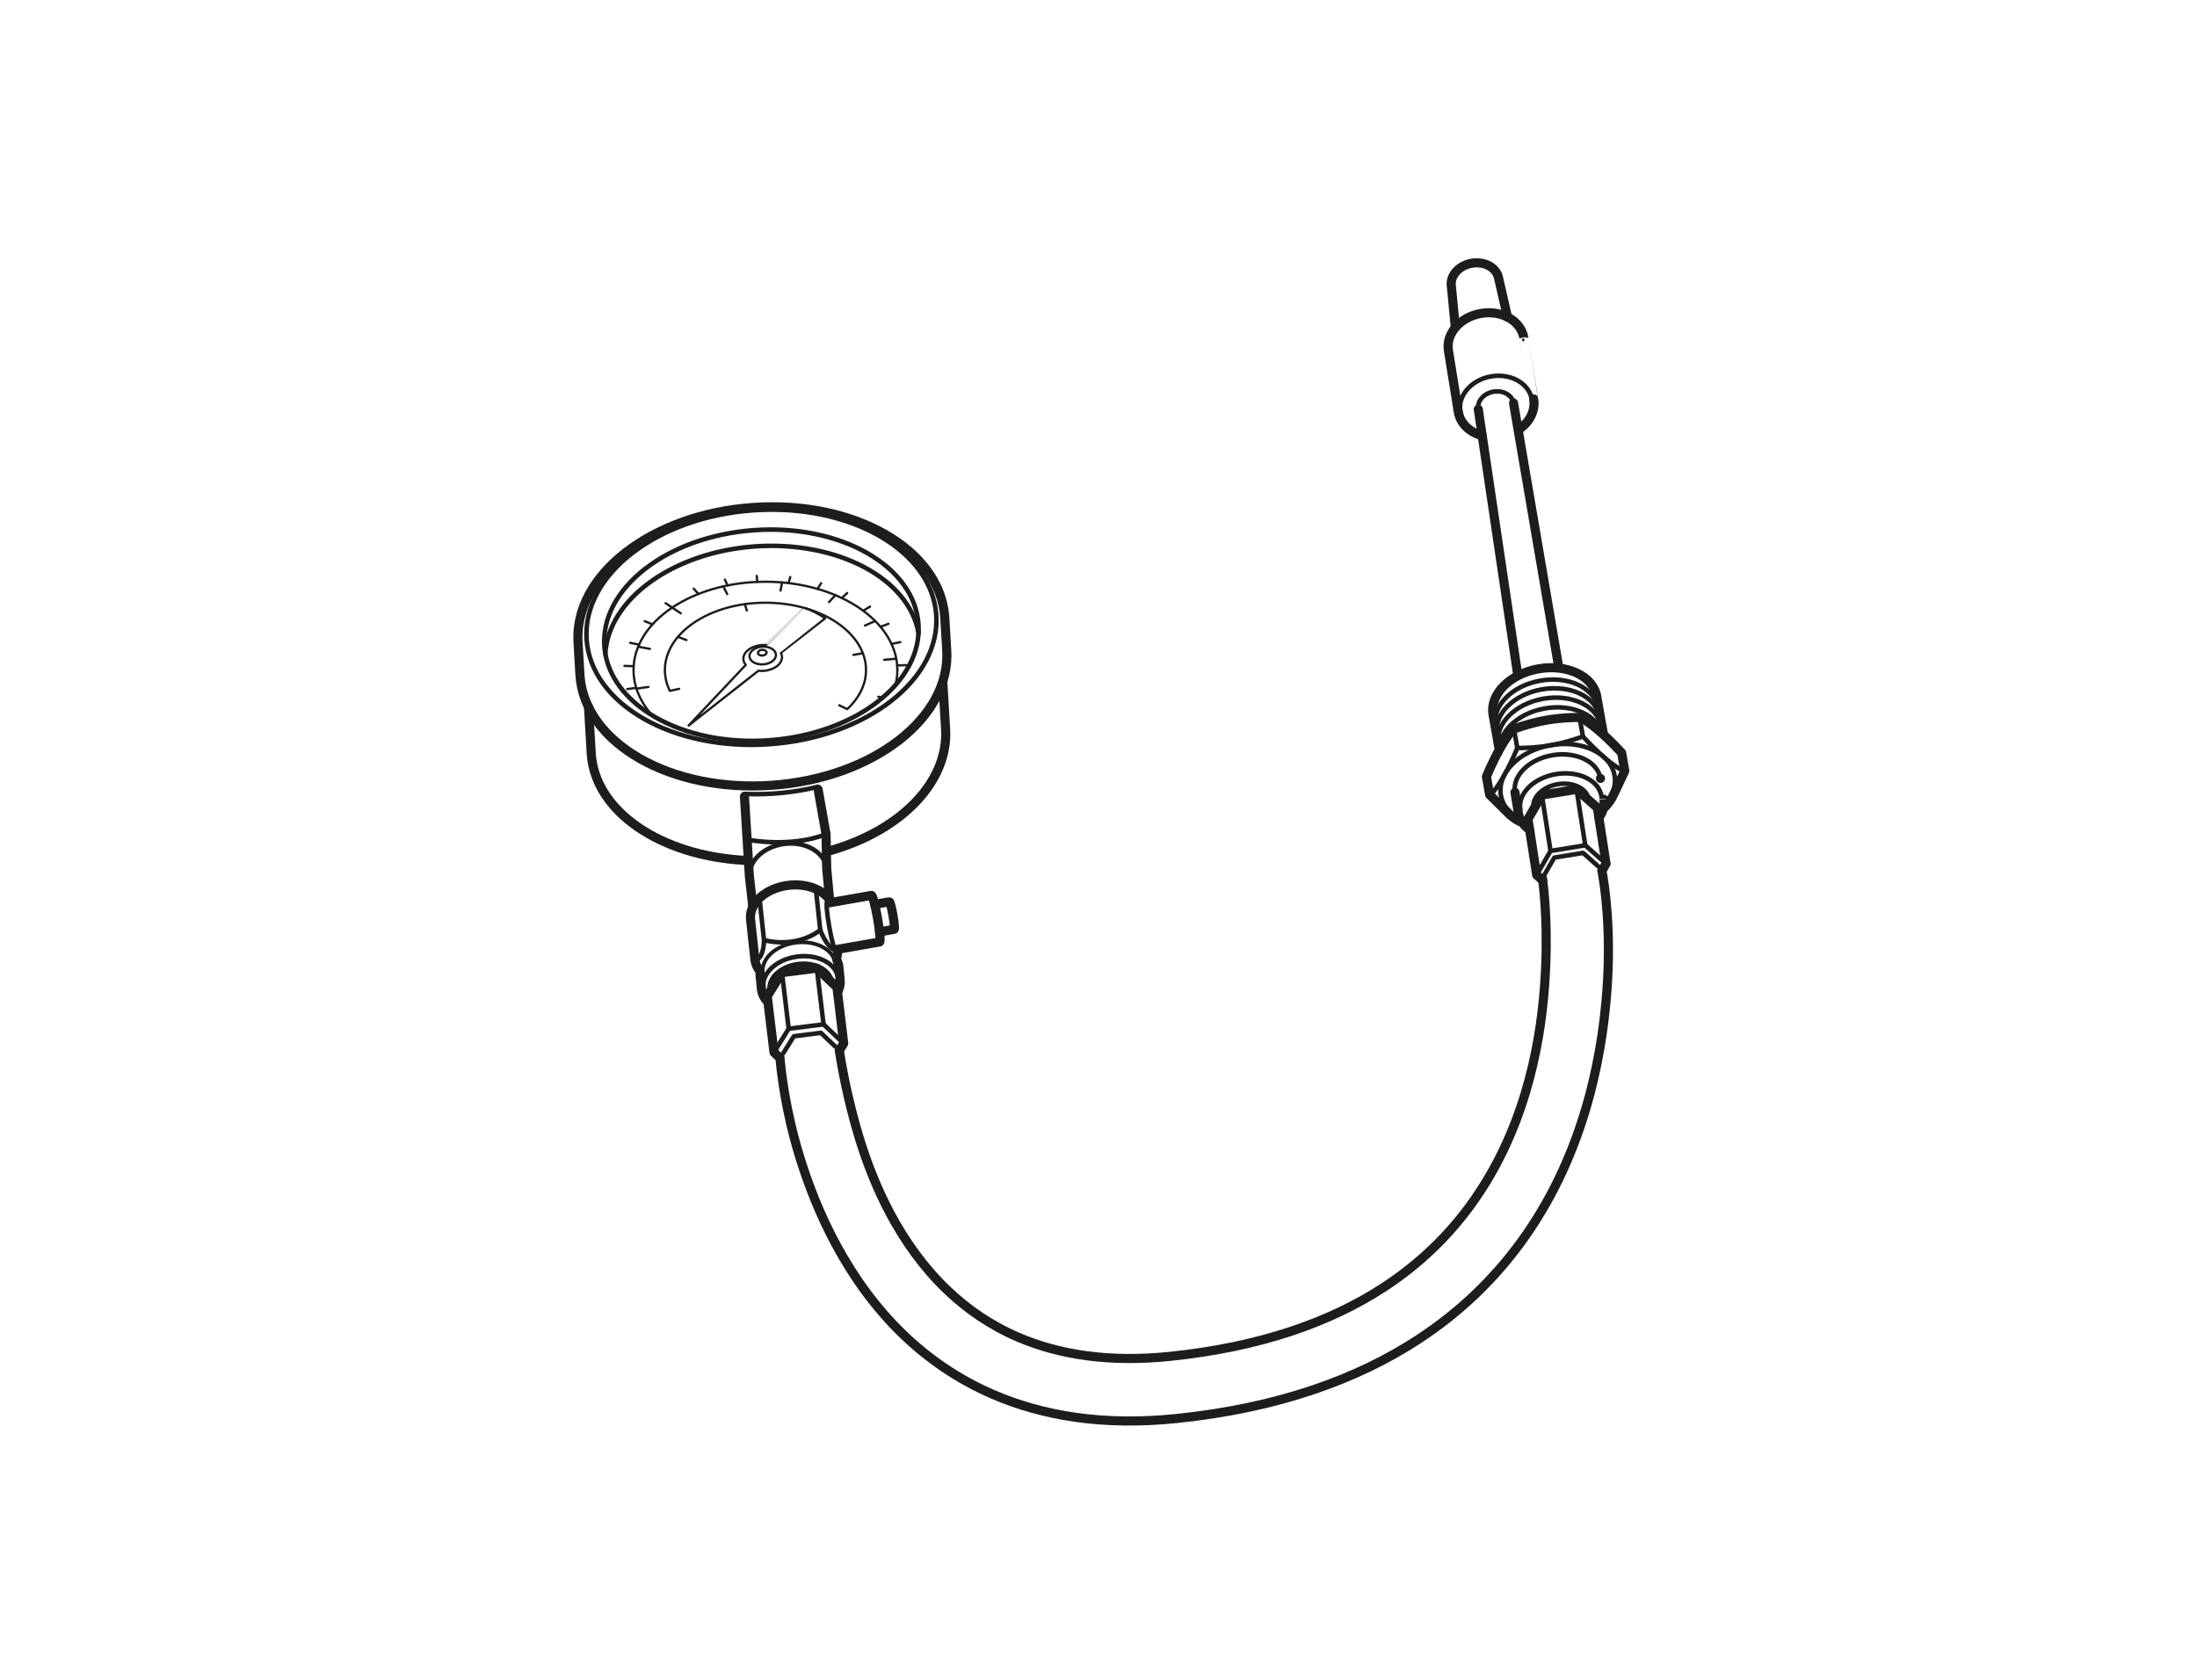 <?xml version="1.0" encoding="UTF-8" standalone="no"?>
<!-- Created with Inkscape (http://www.inkscape.org/) -->

<svg
   xmlns:dc="http://purl.org/dc/elements/1.1/"
   xmlns:cc="http://creativecommons.org/ns#"
   xmlns:rdf="http://www.w3.org/1999/02/22-rdf-syntax-ns#"
   xmlns:svg="http://www.w3.org/2000/svg"
   xmlns="http://www.w3.org/2000/svg"
   xmlns:sodipodi="http://sodipodi.sourceforge.net/DTD/sodipodi-0.dtd"
   xmlns:inkscape="http://www.inkscape.org/namespaces/inkscape"
   version="1.1"
   id="svg2"
   xml:space="preserve"
   width="321.26"
   height="245.669"
   viewBox="0 0 321.26 245.669"
   sodipodi:docname="37104272_Compression Gauge and Adapter.svg"
   inkscape:version="0.92.4 (5da689c313, 2019-01-14)"><defs
     id="defs6"><clipPath
       clipPathUnits="userSpaceOnUse"
       id="clipPath18"><path
         d="M 0,184.252 H 240.945 V 0 H 0 Z"
         id="path16"
         inkscape:connector-curvature="0" /></clipPath></defs><sodipodi:namedview
     pagecolor="#ffffff"
     bordercolor="#666666"
     borderopacity="1"
     objecttolerance="10"
     gridtolerance="10"
     guidetolerance="10"
     inkscape:pageopacity="0"
     inkscape:pageshadow="2"
     inkscape:window-width="640"
     inkscape:window-height="480"
     id="namedview4"
     showgrid="false"
     inkscape:zoom="0.96064089"
     inkscape:cx="160.63"
     inkscape:cy="122.83466"
     inkscape:window-x="0"
     inkscape:window-y="0"
     inkscape:window-maximized="0"
     inkscape:current-layer="g10" /><g
     id="g10"
     inkscape:groupmode="layer"
     inkscape:label="37104272_Compression Gauge and Adapter"
     transform="matrix(1.333,0,0,-1.333,0,245.669)"><g
       id="g12"><g
         id="g14"
         clip-path="url(#clipPath18)"><g
           id="g20"
           transform="translate(83.142,110.665)"><path
             d="m 0,0 -7.602,-5.967 6.271,6.652 c -0.15,0.173 -0.245,0.381 -0.262,0.609 -0.056,0.783 0.848,1.484 2.016,1.567 0.158,0.013 0.332,0.011 0.509,-0.005 -0.001,0 4.235,4.065 4.235,4.065 C 5.935,6.655 6.7,6.272 7.369,5.794 V 5.786 c 0,0 -4.84,-3.799 -4.841,-3.799 C 2.591,1.872 2.632,1.738 2.642,1.595 2.697,0.813 1.794,0.112 0.626,0.028 0.446,0.014 0.249,0.018 0.05,0.04"
             style="fill:none;stroke:#1d1d1b;stroke-width:0.25;stroke-linecap:round;stroke-linejoin:round;stroke-miterlimit:4;stroke-dasharray:none;stroke-opacity:1"
             id="path22"
             inkscape:connector-curvature="0" /></g><g
           id="g24"
           transform="translate(63.611,110.388)"><path
             d="M 0,0 C 0.004,-0.077 0.008,-0.153 0.013,-0.219"
             style="fill:none;stroke:#1d1d1b;stroke-width:0.25;stroke-linecap:round;stroke-linejoin:round;stroke-miterlimit:4;stroke-dasharray:none;stroke-opacity:1"
             id="path26"
             inkscape:connector-curvature="0" /></g><g
           id="g28"
           transform="translate(103.847,113.03)"><path
             d="m 0,0 c 0.528,-7.431 -8.047,-14.097 -19.154,-14.887 -11.107,-0.791 -20.54,4.594 -21.069,12.026 L -40.432,0.7 c -0.529,7.432 8.047,14.099 19.154,14.888 11.107,0.791 20.54,-4.593 21.069,-12.025 C -0.209,3.563 0,0.001 0,0 Z"
             style="fill:none;stroke:#1d1d1b;stroke-width:1;stroke-linecap:round;stroke-linejoin:round;stroke-miterlimit:4;stroke-dasharray:none;stroke-opacity:1"
             id="path30"
             inkscape:connector-curvature="0" /></g><g
           id="g32"
           transform="translate(102.701,116.844)"><path
             d="m 0,0 c -0.504,7.085 -9.498,12.22 -20.087,11.466 -10.59,-0.753 -18.767,-7.109 -18.263,-14.194 0.504,-7.086 9.498,-12.22 20.088,-11.467 C -7.673,-13.442 0.504,-7.086 0,0"
             style="fill:none;stroke:#1d1d1b;stroke-width:0.5;stroke-linecap:round;stroke-linejoin:round;stroke-miterlimit:4;stroke-dasharray:none;stroke-opacity:1"
             id="path34"
             inkscape:connector-curvature="0" /></g><g
           id="g36"
           transform="translate(100.752,115.828)"><path
             d="m 0,0 c 0.453,-6.366 -6.893,-12.075 -16.406,-12.752 -9.513,-0.676 -17.593,3.935 -18.046,10.302 -0.453,6.364 6.892,12.074 16.406,12.75 C -8.533,10.978 -0.453,6.366 0,0 Z"
             style="fill:none;stroke:#1d1d1b;stroke-width:0.5;stroke-linecap:round;stroke-linejoin:round;stroke-miterlimit:4;stroke-dasharray:none;stroke-opacity:1"
             id="path38"
             inkscape:connector-curvature="0" /></g><g
           id="g40"
           transform="translate(100.76,114.839)"><path
             d="M 0,0 C -1.059,6.027 -8.936,10.138 -17.949,9.51 -26.945,8.869 -34.002,3.73 -34.361,-2.253"
             style="fill:none;stroke:#1d1d1b;stroke-width:0.5;stroke-linecap:round;stroke-linejoin:round;stroke-miterlimit:4;stroke-dasharray:none;stroke-opacity:1"
             id="path42"
             inkscape:connector-curvature="0" /></g><g
           id="g44"
           transform="translate(64.849,101.785)"><path
             d="M 0,0 C 0.002,-0.075 0.007,-0.15 0.011,-0.212"
             style="fill:none;stroke:#1d1d1b;stroke-width:0.25;stroke-linecap:round;stroke-linejoin:round;stroke-miterlimit:4;stroke-dasharray:none;stroke-opacity:1"
             id="path46"
             inkscape:connector-curvature="0" /></g><g
           id="g48"
           transform="translate(64.555,106.769)"><path
             d="m 0,0 0.294,-4.985 0.011,-0.211 c 0.447,-6.344 7.61,-11.15 16.783,-11.665"
             style="fill:none;stroke:#1d1d1b;stroke-width:1;stroke-linecap:round;stroke-linejoin:round;stroke-miterlimit:4;stroke-dasharray:none;stroke-opacity:1"
             id="path50"
             inkscape:connector-curvature="0" /></g><g
           id="g52"
           transform="translate(103.435,109.294)"><path
             d="m 0,0 0.294,-4.985 c 0.338,-5.566 -4.558,-10.982 -12.573,-13.316"
             style="fill:none;stroke:#1d1d1b;stroke-width:1;stroke-linecap:round;stroke-linejoin:round;stroke-miterlimit:4;stroke-dasharray:none;stroke-opacity:1"
             id="path54"
             inkscape:connector-curvature="0" /></g><g
           id="g56"
           transform="translate(92.068,69.05)"><path
             d="m 0,0 c 0.243,-1.58 0.885,-5.268 2.127,-9.391 1.602,-5.321 4.466,-11.876 9.685,-16.877 2.157,-2.066 4.722,-3.864 7.775,-5.179 4.473,-1.928 9.967,-2.813 16.706,-2.116 9.971,1.034 17.604,3.775 23.417,7.565 3.961,2.583 7.062,5.645 9.479,8.942 5.746,7.836 7.666,16.985 8.183,24.211 0.428,5.952 -0.036,10.244 -0.237,11.713"
             style="fill:none;stroke:#1d1d1b;stroke-width:1;stroke-linecap:round;stroke-linejoin:round;stroke-miterlimit:4;stroke-dasharray:none;stroke-opacity:1"
             id="path58"
             inkscape:connector-curvature="0" /></g><g
           id="g60"
           transform="translate(175.68,96.943)"><path
             d="m 0,0 c -0.284,1.739 -2.508,2.826 -4.969,2.425 -2.46,-0.4 -4.225,-2.134 -3.942,-3.874"
             style="fill:none;stroke:#1d1d1b;stroke-width:0.5;stroke-linecap:round;stroke-linejoin:round;stroke-miterlimit:4;stroke-dasharray:none;stroke-opacity:1"
             id="path62"
             inkscape:connector-curvature="0" /></g><g
           id="g64"
           transform="translate(175.565,98.895)"><path
             d="M 0,0 C -0.3,1.83 -2.64,2.972 -5.229,2.553 -7.817,2.131 -9.676,0.305 -9.376,-1.526"
             style="fill:none;stroke:#1d1d1b;stroke-width:0.5;stroke-linecap:round;stroke-linejoin:round;stroke-miterlimit:4;stroke-dasharray:none;stroke-opacity:1"
             id="path66"
             inkscape:connector-curvature="0" /></g><g
           id="g68"
           transform="translate(175.565,98.895)"><path
             d="M 0,0 C 0,0 0.37,-2.281 0.37,-2.28 0.48,-2.928 0.313,-3.642 -0.17,-4.318"
             style="fill:none;stroke:#1d1d1b;stroke-width:1;stroke-linecap:round;stroke-linejoin:round;stroke-miterlimit:4;stroke-dasharray:none;stroke-opacity:1"
             id="path70"
             inkscape:connector-curvature="0" /></g><g
           id="g72"
           transform="translate(166.188,97.369)"><path
             d="M 0,0 0.371,-2.279 C 0.492,-3.021 0.947,-3.649 1.609,-4.1"
             style="fill:none;stroke:#1d1d1b;stroke-width:1;stroke-linecap:round;stroke-linejoin:round;stroke-miterlimit:4;stroke-dasharray:none;stroke-opacity:1"
             id="path74"
             inkscape:connector-curvature="0" /></g><g
           id="g76"
           transform="translate(176.179,89.536)"><path
             d="M 0,0 -2.282,2.021 -6.087,1.401 -7.609,-1.237"
             style="fill:none;stroke:#1d1d1b;stroke-width:0.25;stroke-linecap:round;stroke-linejoin:round;stroke-miterlimit:4;stroke-dasharray:none;stroke-opacity:1"
             id="path78"
             inkscape:connector-curvature="0" /></g><g
           id="g80"
           transform="translate(168.569,88.299)"><path
             d="M 0,0 0.662,-0.587"
             style="fill:none;stroke:#1d1d1b;stroke-width:0.417;stroke-linecap:round;stroke-linejoin:round;stroke-miterlimit:4;stroke-dasharray:none;stroke-opacity:1"
             id="path82"
             inkscape:connector-curvature="0" /></g><g
           id="g84"
           transform="translate(175.73,88.757)"><path
             d="M 0,0 0.449,0.778"
             style="fill:none;stroke:#1d1d1b;stroke-width:0.417;stroke-linecap:round;stroke-linejoin:round;stroke-miterlimit:4;stroke-dasharray:none;stroke-opacity:1"
             id="path86"
             inkscape:connector-curvature="0" /></g><g
           id="g88"
           transform="translate(173.898,91.557)"><path
             d="M 0,0 -0.954,6.135"
             style="fill:none;stroke:#1d1d1b;stroke-width:0.5;stroke-linecap:round;stroke-linejoin:round;stroke-miterlimit:4;stroke-dasharray:none;stroke-opacity:1"
             id="path90"
             inkscape:connector-curvature="0" /></g><g
           id="g92"
           transform="translate(170.092,90.937)"><path
             d="M 0,0 -0.954,6.135"
             style="fill:none;stroke:#1d1d1b;stroke-width:0.5;stroke-linecap:round;stroke-linejoin:round;stroke-miterlimit:4;stroke-dasharray:none;stroke-opacity:1"
             id="path94"
             inkscape:connector-curvature="0" /></g><g
           id="g96"
           transform="translate(168.569,88.299)"><path
             d="M 0,0 1.523,2.638 5.329,3.257 7.61,1.237"
             style="fill:none;stroke:#1d1d1b;stroke-width:0.5;stroke-linecap:round;stroke-linejoin:round;stroke-miterlimit:4;stroke-dasharray:none;stroke-opacity:1"
             id="path98"
             inkscape:connector-curvature="0" /></g><g
           id="g100"
           transform="translate(175.73,88.757)"><path
             d="m 0,0 0.449,0.778 -0.953,6.135 -2.282,2.021 -3.805,-0.619 -1.524,-2.64 0.954,-6.133 0.662,-0.587"
             style="fill:none;stroke:#1d1d1b;stroke-width:1;stroke-linecap:round;stroke-linejoin:round;stroke-miterlimit:4;stroke-dasharray:none;stroke-opacity:1"
             id="path102"
             inkscape:connector-curvature="0" /></g><g
           id="g104"
           transform="translate(175.406,89.174)"><path
             d="M 0,0 -1.746,1.546 -4.897,1.034 -4.9,1.033 -6.066,-0.986"
             style="fill:none;stroke:#1d1d1b;stroke-width:0.5;stroke-linecap:round;stroke-linejoin:round;stroke-miterlimit:4;stroke-dasharray:none;stroke-opacity:1"
             id="path106"
             inkscape:connector-curvature="0" /></g><g
           id="g108"
           transform="translate(174.209,96.846)"><path
             d="M 0,0 C -0.345,1.063 -1.779,1.662 -3.31,1.416 -4.922,1.154 -6.094,0.046 -5.995,-1.099"
             style="fill:none;stroke:#1d1d1b;stroke-width:0.5;stroke-linecap:round;stroke-linejoin:round;stroke-miterlimit:4;stroke-dasharray:none;stroke-opacity:1"
             id="path110"
             inkscape:connector-curvature="0" /></g><g
           id="g112"
           transform="translate(173.641,103.499)"><path
             d="M 0,0 -0.339,1.922"
             style="fill:none;stroke:#1d1d1b;stroke-width:0.5;stroke-linecap:round;stroke-linejoin:round;stroke-miterlimit:4;stroke-dasharray:none;stroke-opacity:1"
             id="path114"
             inkscape:connector-curvature="0" /></g><g
           id="g116"
           transform="translate(166.443,102.229)"><path
             d="M 0,0 -0.339,1.922"
             style="fill:none;stroke:#1d1d1b;stroke-width:0.5;stroke-linecap:round;stroke-linejoin:round;stroke-miterlimit:4;stroke-dasharray:none;stroke-opacity:1"
             id="path118"
             inkscape:connector-curvature="0" /></g><g
           id="g120"
           transform="translate(176.8,97.143)"><path
             d="m 0,0 c 0.341,0.722 0.431,1.443 0.311,2.086 -0.43,2.436 -3.569,3.917 -7.013,3.311 -3.443,-0.606 -5.885,-3.073 -5.457,-5.508 0.126,-0.717 0.489,-1.353 1.006,-1.853"
             style="fill:none;stroke:#1d1d1b;stroke-width:0.5;stroke-linecap:round;stroke-linejoin:round;stroke-miterlimit:4;stroke-dasharray:none;stroke-opacity:1"
             id="path122"
             inkscape:connector-curvature="0" /></g><g
           id="g124"
           transform="translate(178.018,99.725)"><path
             d="m 0,0 c 0,0 -0.857,0.442 -2.132,1.562 -1.275,1.123 -2.245,2.212 -2.245,2.212 0,0 -1.707,-0.65 -3.539,-0.973 -1.834,-0.324 -3.659,-0.296 -3.659,-0.296 0,0 -0.539,-1.355 -1.356,-2.846 -0.814,-1.491 -1.467,-2.198 -1.467,-2.198"
             style="fill:none;stroke:#1d1d1b;stroke-width:0.5;stroke-linecap:round;stroke-linejoin:round;stroke-miterlimit:4;stroke-dasharray:none;stroke-opacity:1"
             id="path126"
             inkscape:connector-curvature="0" /></g><g
           id="g128"
           transform="translate(166.698,94.174)"><path
             d="M 0,0 C -0.432,0.219 -0.85,0.514 -1.201,0.864 V 0.863 l -2.087,2.069 -0.351,1.979 c 0,0 0.555,1.396 1.395,2.932 0.841,1.536 1.513,2.263 1.513,2.263 0,0 1.756,0.671 3.645,1.003 1.888,0.334 3.769,0.304 3.769,0.304 0,0 0.882,-0.454 2.195,-1.61 1.314,-1.155 2.314,-2.277 2.314,-2.277 L 11.541,5.547 10.287,2.889 V 2.888 C 10.096,2.474 9.798,2.033 9.404,1.613"
             style="fill:none;stroke:#1d1d1b;stroke-width:1;stroke-linecap:round;stroke-linejoin:round;stroke-miterlimit:4;stroke-dasharray:none;stroke-opacity:1"
             id="path130"
             inkscape:connector-curvature="0" /></g><g
           id="g132"
           transform="translate(164.453,102.111)"><path
             d="m 0,0 -0.668,3.783 0.001,-10e-4 c -0.391,2.222 1.836,4.471 4.979,5.024 3.141,0.554 6.004,-0.797 6.395,-3.018 0,-0.001 0.717,-4.066 0.717,-4.066"
             style="fill:none;stroke:#1d1d1b;stroke-width:1;stroke-linecap:round;stroke-linejoin:round;stroke-miterlimit:4;stroke-dasharray:none;stroke-opacity:1"
             id="path134"
             inkscape:connector-curvature="0" /></g><g
           id="g136"
           transform="translate(175.287,106.636)"><path
             d="M 0,0 C -0.387,2.194 -3.215,3.529 -6.317,2.982 -9.42,2.436 -11.621,0.213 -11.234,-1.98"
             style="fill:none;stroke:#1d1d1b;stroke-width:0.5;stroke-linecap:round;stroke-linejoin:round;stroke-miterlimit:4;stroke-dasharray:none;stroke-opacity:1"
             id="path138"
             inkscape:connector-curvature="0" /></g><g
           id="g140"
           transform="translate(175.449,105.68)"><path
             d="M 0,0 C -0.388,2.194 -3.216,3.529 -6.317,2.982 -9.421,2.435 -11.621,0.213 -11.234,-1.98"
             style="fill:none;stroke:#1d1d1b;stroke-width:0.5;stroke-linecap:round;stroke-linejoin:round;stroke-miterlimit:4;stroke-dasharray:none;stroke-opacity:1"
             id="path142"
             inkscape:connector-curvature="0" /></g><g
           id="g144"
           transform="translate(175.611,104.656)"><path
             d="M 0,0 C -0.386,2.195 -3.216,3.53 -6.317,2.982 -9.419,2.435 -11.622,0.214 -11.234,-1.98"
             style="fill:none;stroke:#1d1d1b;stroke-width:0.5;stroke-linecap:round;stroke-linejoin:round;stroke-miterlimit:4;stroke-dasharray:none;stroke-opacity:1"
             id="path146"
             inkscape:connector-curvature="0" /></g><g
           id="g148"
           transform="translate(175.772,103.59)"><path
             d="M 0,0 C -0.387,2.193 -3.215,3.528 -6.317,2.981 -9.42,2.434 -11.621,0.213 -11.234,-1.981"
             style="fill:none;stroke:#1d1d1b;stroke-width:0.5;stroke-linecap:round;stroke-linejoin:round;stroke-miterlimit:4;stroke-dasharray:none;stroke-opacity:1"
             id="path150"
             inkscape:connector-curvature="0" /></g><g
           id="g152"
           transform="translate(168.044,140.473)"><path
             d="M 0,0 C -0.314,1.777 -2.326,2.906 -4.495,2.525 -6.665,2.142 -8.169,0.391 -7.855,-1.386"
             style="fill:none;stroke:#1d1d1b;stroke-width:0.5;stroke-linecap:round;stroke-linejoin:round;stroke-miterlimit:4;stroke-dasharray:none;stroke-opacity:1"
             id="path154"
             inkscape:connector-curvature="0" /></g><g
           id="g156"
           transform="translate(166.032,140.079)"><path
             d="M 0,0 C -0.154,0.874 -1.145,1.431 -2.213,1.243 -3.28,1.054 -4.022,0.192 -3.868,-0.681"
             style="fill:none;stroke:#1d1d1b;stroke-width:0.5;stroke-linecap:round;stroke-linejoin:round;stroke-miterlimit:4;stroke-dasharray:none;stroke-opacity:1"
             id="path158"
             inkscape:connector-curvature="0" /></g><g
           id="g160"
           transform="translate(162.164,139.397)"><path
             d="M 0,0 4.298,-28.947"
             style="fill:none;stroke:#1d1d1b;stroke-width:1;stroke-linecap:round;stroke-linejoin:round;stroke-miterlimit:4;stroke-dasharray:none;stroke-opacity:1"
             id="path162"
             inkscape:connector-curvature="0" /></g><g
           id="g164"
           transform="translate(166.032,140.079)"><path
             d="M 0,0 4.931,-28.836"
             style="fill:none;stroke:#1d1d1b;stroke-width:1;stroke-linecap:round;stroke-linejoin:round;stroke-miterlimit:4;stroke-dasharray:none;stroke-opacity:1"
             id="path166"
             inkscape:connector-curvature="0" /></g><g
           id="g168"
           transform="translate(167.105,146.968)"><path
             d="M 0,0 C -0.004,0.028 -0.009,0.058 -0.012,0.082"
             style="fill:none;stroke:#1d1d1b;stroke-width:0.25;stroke-linecap:round;stroke-linejoin:round;stroke-miterlimit:4;stroke-dasharray:none;stroke-opacity:1"
             id="path170"
             inkscape:connector-curvature="0" /></g><g
           id="g172"
           transform="translate(166.589,137.162)"><path
             d="m 0,0 c 1.272,0.85 1.857,2.146 1.651,3.366 0,-10e-4 -1.081,6.72 -1.081,6.72 v 0.002 C 0.24,11.956 -1.878,13.146 -4.158,12.743 -6.441,12.341 -8.023,10.5 -7.694,8.631 l 1.083,-6.723 c 0.22,-1.251 1.241,-2.197 2.599,-2.57"
             style="fill:none;stroke:#1d1d1b;stroke-width:1;stroke-linecap:round;stroke-linejoin:round;stroke-miterlimit:4;stroke-dasharray:none;stroke-opacity:1"
             id="path174"
             inkscape:connector-curvature="0" /></g><g
           id="g176"
           transform="translate(165.368,149.51)"><path
             d="M 0,0 -0.967,4.24 C -1.174,5.413 -2.501,6.159 -3.933,5.906 -5.365,5.654 -6.358,4.499 -6.15,3.326 l 0.415,-4.338"
             style="fill:none;stroke:#1d1d1b;stroke-width:1;stroke-linecap:round;stroke-linejoin:round;stroke-miterlimit:4;stroke-dasharray:none;stroke-opacity:1"
             id="path178"
             inkscape:connector-curvature="0" /></g><g
           id="g180"
           transform="translate(92.55,69.813)"><path
             d="M 0,0 -2.209,2.099 -6.034,1.613 -7.647,-0.971"
             style="fill:none;stroke:#1d1d1b;stroke-width:0.25;stroke-linecap:round;stroke-linejoin:round;stroke-miterlimit:4;stroke-dasharray:none;stroke-opacity:1"
             id="path182"
             inkscape:connector-curvature="0" /></g><g
           id="g184"
           transform="translate(84.903,68.843)"><path
             d="M 0,0 0.64,-0.609"
             style="fill:none;stroke:#1d1d1b;stroke-width:0.417;stroke-linecap:round;stroke-linejoin:round;stroke-miterlimit:4;stroke-dasharray:none;stroke-opacity:1"
             id="path186"
             inkscape:connector-curvature="0" /></g><g
           id="g188"
           transform="translate(92.074,69.052)"><path
             d="M 0,0 0.476,0.762"
             style="fill:none;stroke:#1d1d1b;stroke-width:0.417;stroke-linecap:round;stroke-linejoin:round;stroke-miterlimit:4;stroke-dasharray:none;stroke-opacity:1"
             id="path190"
             inkscape:connector-curvature="0" /></g><g
           id="g192"
           transform="translate(90.342,71.912)"><path
             d="M 0,0 -0.739,6.164"
             style="fill:none;stroke:#1d1d1b;stroke-width:0.5;stroke-linecap:round;stroke-linejoin:round;stroke-miterlimit:4;stroke-dasharray:none;stroke-opacity:1"
             id="path194"
             inkscape:connector-curvature="0" /></g><g
           id="g196"
           transform="translate(86.517,71.427)"><path
             d="M 0,0 -0.738,6.163"
             style="fill:none;stroke:#1d1d1b;stroke-width:0.5;stroke-linecap:round;stroke-linejoin:round;stroke-miterlimit:4;stroke-dasharray:none;stroke-opacity:1"
             id="path198"
             inkscape:connector-curvature="0" /></g><g
           id="g200"
           transform="translate(84.903,68.843)"><path
             d="M 0,0 1.613,2.585 5.439,3.069 7.647,0.971"
             style="fill:none;stroke:#1d1d1b;stroke-width:0.5;stroke-linecap:round;stroke-linejoin:round;stroke-miterlimit:4;stroke-dasharray:none;stroke-opacity:1"
             id="path202"
             inkscape:connector-curvature="0" /></g><g
           id="g204"
           transform="translate(91.628,69.477)"><path
             d="M 0,0 -1.581,1.502 -4.543,1.125 H -4.545 L -5.7,-0.725"
             style="fill:none;stroke:#1d1d1b;stroke-width:0.5;stroke-linecap:round;stroke-linejoin:round;stroke-miterlimit:4;stroke-dasharray:none;stroke-opacity:1"
             id="path206"
             inkscape:connector-curvature="0" /></g><g
           id="g208"
           transform="translate(175.729,88.757)"><path
             d="m 0,0 c 0.333,-1.799 1.02,-6.524 0.553,-13.043 -0.594,-8.299 -2.895,-18.773 -9.493,-27.775 -2.874,-3.92 -6.556,-7.563 -11.266,-10.633 -6.574,-4.284 -15.181,-7.472 -26.455,-8.64 -8.124,-0.841 -14.737,0.316 -20.126,2.639 -3.849,1.659 -7.087,3.92 -9.806,6.525 -6.155,5.897 -9.619,13.577 -11.508,19.853 -1.472,4.888 -1.938,8.996 -2.074,10.626 l -0.01,-0.075 -0.64,0.607 -0.74,6.164 1.615,2.584 3.824,0.486 2.209,-2.099 0.739,-6.162 -0.476,-0.764"
             style="fill:none;stroke:#1d1d1b;stroke-width:1;stroke-linecap:round;stroke-linejoin:round;stroke-miterlimit:4;stroke-dasharray:none;stroke-opacity:1"
             id="path210"
             inkscape:connector-curvature="0" /></g><g
           id="g212"
           transform="translate(91.249,76.548)"><path
             d="M 0,0 C -0.169,1.331 -1.832,2.216 -3.714,1.978 -5.596,1.738 -6.984,0.465 -6.815,-0.865"
             style="fill:none;stroke:#1d1d1b;stroke-width:0.5;stroke-linecap:round;stroke-linejoin:round;stroke-miterlimit:4;stroke-dasharray:none;stroke-opacity:1"
             id="path214"
             inkscape:connector-curvature="0" /></g><g
           id="g216"
           transform="translate(91.943,76.97)"><path
             d="M 0,0 C -0.203,1.602 -2.204,2.667 -4.469,2.379 -6.735,2.093 -8.406,0.561 -8.203,-1.042"
             style="fill:none;stroke:#1d1d1b;stroke-width:0.5;stroke-linecap:round;stroke-linejoin:round;stroke-miterlimit:4;stroke-dasharray:none;stroke-opacity:1"
             id="path218"
             inkscape:connector-curvature="0" /></g><g
           id="g220"
           transform="translate(91.649,78.56)"><path
             d="M 0,0 C -0.198,1.558 -2.145,2.593 -4.348,2.314 -6.55,2.035 -8.176,0.544 -7.977,-1.014"
             style="fill:none;stroke:#1d1d1b;stroke-width:0.417;stroke-linecap:round;stroke-linejoin:round;stroke-miterlimit:4;stroke-dasharray:none;stroke-opacity:1"
             id="path222"
             inkscape:connector-curvature="0" /></g><g
           id="g224"
           transform="translate(90.686,89.008)"><path
             d="M 0,0 C -0.227,1.792 -2.307,3.003 -4.644,2.706 -6.983,2.408 -8.694,0.717 -8.466,-1.075"
             style="fill:none;stroke:#1d1d1b;stroke-width:0.5;stroke-linecap:round;stroke-linejoin:round;stroke-miterlimit:4;stroke-dasharray:none;stroke-opacity:1"
             id="path226"
             inkscape:connector-curvature="0" /></g><g
           id="g228"
           transform="translate(81.956,92.179)"><path
             d="M 0,0 C 0,0 4.715,-0.952 8.659,0.594"
             style="fill:none;stroke:#1d1d1b;stroke-width:0.5;stroke-linecap:round;stroke-linejoin:round;stroke-miterlimit:4;stroke-dasharray:none;stroke-opacity:1"
             id="path230"
             inkscape:connector-curvature="0" /></g><g
           id="g232"
           transform="translate(81.663,96.917)"><path
             d="M 0,0 -0.016,0.25 -0.019,0.276 C 2.824,0.151 5.598,0.448 8.037,1.057 l 0.004,-0.05 0.041,-0.23"
             style="fill:none;stroke:#1d1d1b;stroke-width:0.5;stroke-linecap:round;stroke-linejoin:round;stroke-miterlimit:4;stroke-dasharray:none;stroke-opacity:1"
             id="path234"
             inkscape:connector-curvature="0" /></g><g
           id="g236"
           transform="translate(82.804,79.08)"><path
             d="M 0,0 C 0.002,-0.03 0.006,-0.06 0.009,-0.085"
             style="fill:none;stroke:#1d1d1b;stroke-width:0.25;stroke-linecap:round;stroke-linejoin:round;stroke-miterlimit:4;stroke-dasharray:none;stroke-opacity:1"
             id="path238"
             inkscape:connector-curvature="0" /></g><g
           id="g240"
           transform="translate(82.584,84.785)"><path
             d="m 0,0 -0.378,3.379 -0.543,8.754"
             style="fill:none;stroke:#1d1d1b;stroke-width:1;stroke-linecap:round;stroke-linejoin:round;stroke-miterlimit:4;stroke-dasharray:none;stroke-opacity:1"
             id="path242"
             inkscape:connector-curvature="0" /></g><g
           id="g244"
           transform="translate(91.012,85.492)"><path
             d="m 0,0 -0.326,3.515 -0.071,3.766 -0.87,4.921"
             style="fill:none;stroke:#1d1d1b;stroke-width:1;stroke-linecap:round;stroke-linejoin:round;stroke-miterlimit:4;stroke-dasharray:none;stroke-opacity:1"
             id="path246"
             inkscape:connector-curvature="0" /></g><g
           id="g248"
           transform="translate(83.804,81.207)"><path
             d="M 0,0 -0.463,4.286"
             style="fill:none;stroke:#1d1d1b;stroke-width:0.5;stroke-linecap:round;stroke-linejoin:round;stroke-miterlimit:4;stroke-dasharray:none;stroke-opacity:1"
             id="path250"
             inkscape:connector-curvature="0" /></g><g
           id="g252"
           transform="translate(89.975,82.32)"><path
             d="M 0,0 -0.46,4.258"
             style="fill:none;stroke:#1d1d1b;stroke-width:0.5;stroke-linecap:round;stroke-linejoin:round;stroke-miterlimit:4;stroke-dasharray:none;stroke-opacity:1"
             id="path254"
             inkscape:connector-curvature="0" /></g><g
           id="g256"
           transform="translate(91.943,79.994)"><path
             d="M 0,0 C -1.108,-0.085 -1.96,2.259 -1.96,2.259 -4.788,0.147 -8.129,1.163 -8.129,1.163 -8.196,-0.957 -9.052,-1.063 -9.052,-1.063"
             style="fill:none;stroke:#1d1d1b;stroke-width:0.5;stroke-linecap:round;stroke-linejoin:round;stroke-miterlimit:4;stroke-dasharray:none;stroke-opacity:1"
             id="path258"
             inkscape:connector-curvature="0" /></g><g
           id="g260"
           transform="translate(90.735,85.248)"><path
             d="M 0,0 C -0.123,-0.022 -0.022,-1.182 0.226,-2.594 0.472,-4.005 0.773,-5.131 0.896,-5.11"
             style="fill:none;stroke:#1d1d1b;stroke-width:0.5;stroke-linecap:round;stroke-linejoin:round;stroke-miterlimit:4;stroke-dasharray:none;stroke-opacity:1"
             id="path262"
             inkscape:connector-curvature="0" /></g><g
           id="g264"
           transform="translate(84.241,74.355)"><path
             d="m 0,0 c -0.386,0.381 -0.645,0.858 -0.713,1.394 l -0.151,1.535 -0.009,0.462 c -0.295,0.35 -0.496,0.778 -0.555,1.248 l -0.475,4.398 c -0.225,1.767 1.618,3.454 4.115,3.771 2.059,0.253 4.018,-0.491 4.703,-1.883 l -0.19,-0.033 4.627,0.811 c 0.123,0.022 0.423,-1.104 0.671,-2.516 0.247,-1.411 0.349,-2.571 0.225,-2.593 L 7.62,5.783 7.614,5.787 C 7.658,5.48 7.631,5.134 7.523,4.782 L 7.763,4.026 7.914,2.489 C 7.976,2.047 7.891,1.559 7.637,1.077"
             style="fill:none;stroke:#1d1d1b;stroke-width:1;stroke-linecap:round;stroke-linejoin:round;stroke-miterlimit:4;stroke-dasharray:none;stroke-opacity:1"
             id="path266"
             inkscape:connector-curvature="0" /></g><g
           id="g268"
           transform="translate(96.482,82.057)"><path
             d="M 0,0 1.607,0.282 C 1.68,0.294 1.62,0.98 1.473,1.815 1.327,2.648 1.15,3.315 1.077,3.301 L -0.532,3.019"
             style="fill:none;stroke:#1d1d1b;stroke-width:1;stroke-linecap:round;stroke-linejoin:round;stroke-miterlimit:4;stroke-dasharray:none;stroke-opacity:1"
             id="path270"
             inkscape:connector-curvature="0" /></g><g
           id="g272"
           transform="translate(85.117,112.48)"><path
             d="m 0,0 c 0.038,-0.536 -0.581,-1.017 -1.382,-1.074 -0.801,-0.057 -1.482,0.332 -1.52,0.868 C -2.939,0.33 -2.321,0.811 -1.52,0.868 -0.718,0.925 -0.037,0.536 0,0 Z"
             style="fill:none;stroke:#1d1d1b;stroke-width:0.25;stroke-linecap:round;stroke-linejoin:round;stroke-miterlimit:4;stroke-dasharray:none;stroke-opacity:1"
             id="path274"
             inkscape:connector-curvature="0" /></g><g
           id="g276"
           transform="translate(84.091,112.722)"><path
             d="M 0,0 C -0.013,0.174 -0.233,0.301 -0.494,0.282 -0.754,0.264 -0.954,0.107 -0.943,-0.066 -0.93,-0.241 -0.709,-0.367 -0.449,-0.348 -0.189,-0.33 0.012,-0.173 0,0"
             style="fill:none;stroke:#1d1d1b;stroke-width:0.25;stroke-linecap:round;stroke-linejoin:round;stroke-miterlimit:4;stroke-dasharray:none;stroke-opacity:1"
             id="path278"
             inkscape:connector-curvature="0" /></g><g
           id="g280"
           transform="translate(98.437,110.79)"><path
             d="M 0,0 C 0,5.347 -6.478,9.682 -14.469,9.682 -22.461,9.682 -28.94,5.347 -28.94,0 c 0,-1.845 0.772,-3.572 2.078,-4.997"
             style="fill:none;stroke:#1d1d1b;stroke-width:0.25;stroke-linecap:round;stroke-linejoin:round;stroke-miterlimit:4;stroke-dasharray:none;stroke-opacity:1"
             id="path282"
             inkscape:connector-curvature="0" /></g><g
           id="g284"
           transform="translate(98.222,109.123)"><path
             d="M 0,0 C 0.15,0.581 0.223,1.157 0.215,1.667"
             style="fill:none;stroke:#1d1d1b;stroke-width:0.25;stroke-linecap:round;stroke-linejoin:round;stroke-miterlimit:4;stroke-dasharray:none;stroke-opacity:1"
             id="path286"
             inkscape:connector-curvature="0" /></g><g
           id="g288"
           transform="translate(74.504,108.724)"><path
             d="m 0,0 -1.022,-0.224 c -0.345,0.685 -0.544,1.471 -0.544,2.289 0,4.077 4.937,7.382 11.029,7.382 6.092,0 11.031,-3.305 11.031,-7.382 0.01,-1.47 -0.658,-2.982 -2.058,-4.293 l -0.875,0.419"
             style="fill:none;stroke:#1d1d1b;stroke-width:0.25;stroke-linecap:round;stroke-linejoin:round;stroke-miterlimit:4;stroke-dasharray:none;stroke-opacity:1"
             id="path290"
             inkscape:connector-curvature="0" /></g><g
           id="g292"
           transform="translate(75.305,114.072)"><path
             d="M 0,0 -0.936,0.355"
             style="fill:none;stroke:#1d1d1b;stroke-width:0.25;stroke-linecap:round;stroke-linejoin:round;stroke-miterlimit:4;stroke-dasharray:none;stroke-opacity:1"
             id="path294"
             inkscape:connector-curvature="0" /></g><g
           id="g296"
           transform="translate(81.926,117.309)"><path
             d="M 0,0 -0.22,0.705"
             style="fill:none;stroke:#1d1d1b;stroke-width:0.25;stroke-linecap:round;stroke-linejoin:round;stroke-miterlimit:4;stroke-dasharray:none;stroke-opacity:1"
             id="path298"
             inkscape:connector-curvature="0" /></g><g
           id="g300"
           transform="translate(93.609,112.446)"><path
             d="M 0,0 1.043,0.179"
             style="fill:none;stroke:#1d1d1b;stroke-width:0.25;stroke-linecap:round;stroke-linejoin:round;stroke-miterlimit:4;stroke-dasharray:none;stroke-opacity:1"
             id="path302"
             inkscape:connector-curvature="0" /></g><g
           id="g304"
           transform="translate(90.937,118.239)"><path
             d="M 0,0 0.709,0.758"
             style="fill:none;stroke:#1d1d1b;stroke-width:0.25;stroke-linecap:round;stroke-linejoin:round;stroke-miterlimit:4;stroke-dasharray:none;stroke-opacity:1"
             id="path306"
             inkscape:connector-curvature="0" /></g><g
           id="g308"
           transform="translate(85.624,119.507)"><path
             d="M 0,0 0.169,0.887"
             style="fill:none;stroke:#1d1d1b;stroke-width:0.25;stroke-linecap:round;stroke-linejoin:round;stroke-miterlimit:4;stroke-dasharray:none;stroke-opacity:1"
             id="path310"
             inkscape:connector-curvature="0" /></g><g
           id="g312"
           transform="translate(79.772,119.118)"><path
             d="M 0,0 -0.427,0.848"
             style="fill:none;stroke:#1d1d1b;stroke-width:0.25;stroke-linecap:round;stroke-linejoin:round;stroke-miterlimit:4;stroke-dasharray:none;stroke-opacity:1"
             id="path314"
             inkscape:connector-curvature="0" /></g><g
           id="g316"
           transform="translate(74.681,117.005)"><path
             d="M 0,0 -0.945,0.632"
             style="fill:none;stroke:#1d1d1b;stroke-width:0.25;stroke-linecap:round;stroke-linejoin:round;stroke-miterlimit:4;stroke-dasharray:none;stroke-opacity:1"
             id="path318"
             inkscape:connector-curvature="0" /></g><g
           id="g320"
           transform="translate(71.299,113.107)"><path
             d="M 0,0 -1.29,0.236"
             style="fill:none;stroke:#1d1d1b;stroke-width:0.25;stroke-linecap:round;stroke-linejoin:round;stroke-miterlimit:4;stroke-dasharray:none;stroke-opacity:1"
             id="path322"
             inkscape:connector-curvature="0" /></g><g
           id="g324"
           transform="translate(71.131,108.933)"><path
             d="M 0,0 -1.307,-0.19"
             style="fill:none;stroke:#1d1d1b;stroke-width:0.25;stroke-linecap:round;stroke-linejoin:round;stroke-miterlimit:4;stroke-dasharray:none;stroke-opacity:1"
             id="path326"
             inkscape:connector-curvature="0" /></g><g
           id="g328"
           transform="translate(94.889,115.671)"><path
             d="M 0,0 1.117,0.491"
             style="fill:none;stroke:#1d1d1b;stroke-width:0.25;stroke-linecap:round;stroke-linejoin:round;stroke-miterlimit:4;stroke-dasharray:none;stroke-opacity:1"
             id="path330"
             inkscape:connector-curvature="0" /></g><g
           id="g332"
           transform="translate(96.994,111.909)"><path
             d="M 0,0 1.324,0.116"
             style="fill:none;stroke:#1d1d1b;stroke-width:0.25;stroke-linecap:round;stroke-linejoin:round;stroke-miterlimit:4;stroke-dasharray:none;stroke-opacity:1"
             id="path334"
             inkscape:connector-curvature="0" /></g><g
           id="g336"
           transform="translate(96.35,107.859)"><path
             d="M 0,0 0.469,-0.108"
             style="fill:none;stroke:#1d1d1b;stroke-width:0.25;stroke-linecap:round;stroke-linejoin:round;stroke-miterlimit:4;stroke-dasharray:none;stroke-opacity:1"
             id="path338"
             inkscape:connector-curvature="0" /></g><g
           id="g340"
           transform="translate(83.072,120.454)"><path
             d="M 0,0 -0.062,0.661"
             style="fill:none;stroke:#1d1d1b;stroke-width:0.25;stroke-linecap:round;stroke-linejoin:round;stroke-miterlimit:4;stroke-dasharray:none;stroke-opacity:1"
             id="path342"
             inkscape:connector-curvature="0" /></g><g
           id="g344"
           transform="translate(86.506,120.322)"><path
             d="M 0,0 0.178,0.671"
             style="fill:none;stroke:#1d1d1b;stroke-width:0.25;stroke-linecap:round;stroke-linejoin:round;stroke-miterlimit:4;stroke-dasharray:none;stroke-opacity:1"
             id="path346"
             inkscape:connector-curvature="0" /></g><g
           id="g348"
           transform="translate(89.673,119.687)"><path
             d="M 0,0 0.402,0.626"
             style="fill:none;stroke:#1d1d1b;stroke-width:0.25;stroke-linecap:round;stroke-linejoin:round;stroke-miterlimit:4;stroke-dasharray:none;stroke-opacity:1"
             id="path350"
             inkscape:connector-curvature="0" /></g><g
           id="g352"
           transform="translate(92.345,118.684)"><path
             d="M 0,0 0.588,0.555"
             style="fill:none;stroke:#1d1d1b;stroke-width:0.25;stroke-linecap:round;stroke-linejoin:round;stroke-miterlimit:4;stroke-dasharray:none;stroke-opacity:1"
             id="path354"
             inkscape:connector-curvature="0" /></g><g
           id="g356"
           transform="translate(94.69,117.292)"><path
             d="M 0,0 0.753,0.455"
             style="fill:none;stroke:#1d1d1b;stroke-width:0.25;stroke-linecap:round;stroke-linejoin:round;stroke-miterlimit:4;stroke-dasharray:none;stroke-opacity:1"
             id="path358"
             inkscape:connector-curvature="0" /></g><g
           id="g360"
           transform="translate(96.587,115.528)"><path
             d="M 0,0 0.886,0.333"
             style="fill:none;stroke:#1d1d1b;stroke-width:0.25;stroke-linecap:round;stroke-linejoin:round;stroke-miterlimit:4;stroke-dasharray:none;stroke-opacity:1"
             id="path362"
             inkscape:connector-curvature="0" /></g><g
           id="g364"
           transform="translate(97.794,113.647)"><path
             d="M 0,0 0.97,0.201"
             style="fill:none;stroke:#1d1d1b;stroke-width:0.25;stroke-linecap:round;stroke-linejoin:round;stroke-miterlimit:4;stroke-dasharray:none;stroke-opacity:1"
             id="path366"
             inkscape:connector-curvature="0" /></g><g
           id="g368"
           transform="translate(98.417,111.289)"><path
             d="M 0,0 1.017,0.036"
             style="fill:none;stroke:#1d1d1b;stroke-width:0.25;stroke-linecap:round;stroke-linejoin:round;stroke-miterlimit:4;stroke-dasharray:none;stroke-opacity:1"
             id="path370"
             inkscape:connector-curvature="0" /></g><g
           id="g372"
           transform="translate(79.809,120.065)"><path
             d="M 0,0 -0.291,0.651"
             style="fill:none;stroke:#1d1d1b;stroke-width:0.25;stroke-linecap:round;stroke-linejoin:round;stroke-miterlimit:4;stroke-dasharray:none;stroke-opacity:1"
             id="path374"
             inkscape:connector-curvature="0" /></g><g
           id="g376"
           transform="translate(76.612,119.129)"><path
             d="M 0,0 -0.516,0.584"
             style="fill:none;stroke:#1d1d1b;stroke-width:0.25;stroke-linecap:round;stroke-linejoin:round;stroke-miterlimit:4;stroke-dasharray:none;stroke-opacity:1"
             id="path378"
             inkscape:connector-curvature="0" /></g><g
           id="g380"
           transform="translate(73.736,117.636)"><path
             d="M 0,0 -0.719,0.481"
             style="fill:none;stroke:#1d1d1b;stroke-width:0.25;stroke-linecap:round;stroke-linejoin:round;stroke-miterlimit:4;stroke-dasharray:none;stroke-opacity:1"
             id="path382"
             inkscape:connector-curvature="0" /></g><g
           id="g384"
           transform="translate(71.584,115.799)"><path
             d="M 0,0 -0.87,0.352"
             style="fill:none;stroke:#1d1d1b;stroke-width:0.25;stroke-linecap:round;stroke-linejoin:round;stroke-miterlimit:4;stroke-dasharray:none;stroke-opacity:1"
             id="path386"
             inkscape:connector-curvature="0" /></g><g
           id="g388"
           transform="translate(70.108,113.573)"><path
             d="M 0,0 -0.975,0.195"
             style="fill:none;stroke:#1d1d1b;stroke-width:0.25;stroke-linecap:round;stroke-linejoin:round;stroke-miterlimit:4;stroke-dasharray:none;stroke-opacity:1"
             id="path390"
             inkscape:connector-curvature="0" /></g><g
           id="g392"
           transform="translate(69.511,111.208)"><path
             d="M 0,0 -1.015,0.029"
             style="fill:none;stroke:#1d1d1b;stroke-width:0.25;stroke-linecap:round;stroke-linejoin:round;stroke-miterlimit:4;stroke-dasharray:none;stroke-opacity:1"
             id="path394"
             inkscape:connector-curvature="0" /></g><g
           id="g396"
           transform="translate(69.796,108.831)"><path
             d="M 0,0 -0.995,-0.137"
             style="fill:none;stroke:#1d1d1b;stroke-width:0.25;stroke-linecap:round;stroke-linejoin:round;stroke-miterlimit:4;stroke-dasharray:none;stroke-opacity:1"
             id="path398"
             inkscape:connector-curvature="0" /></g></g></g></g></svg>